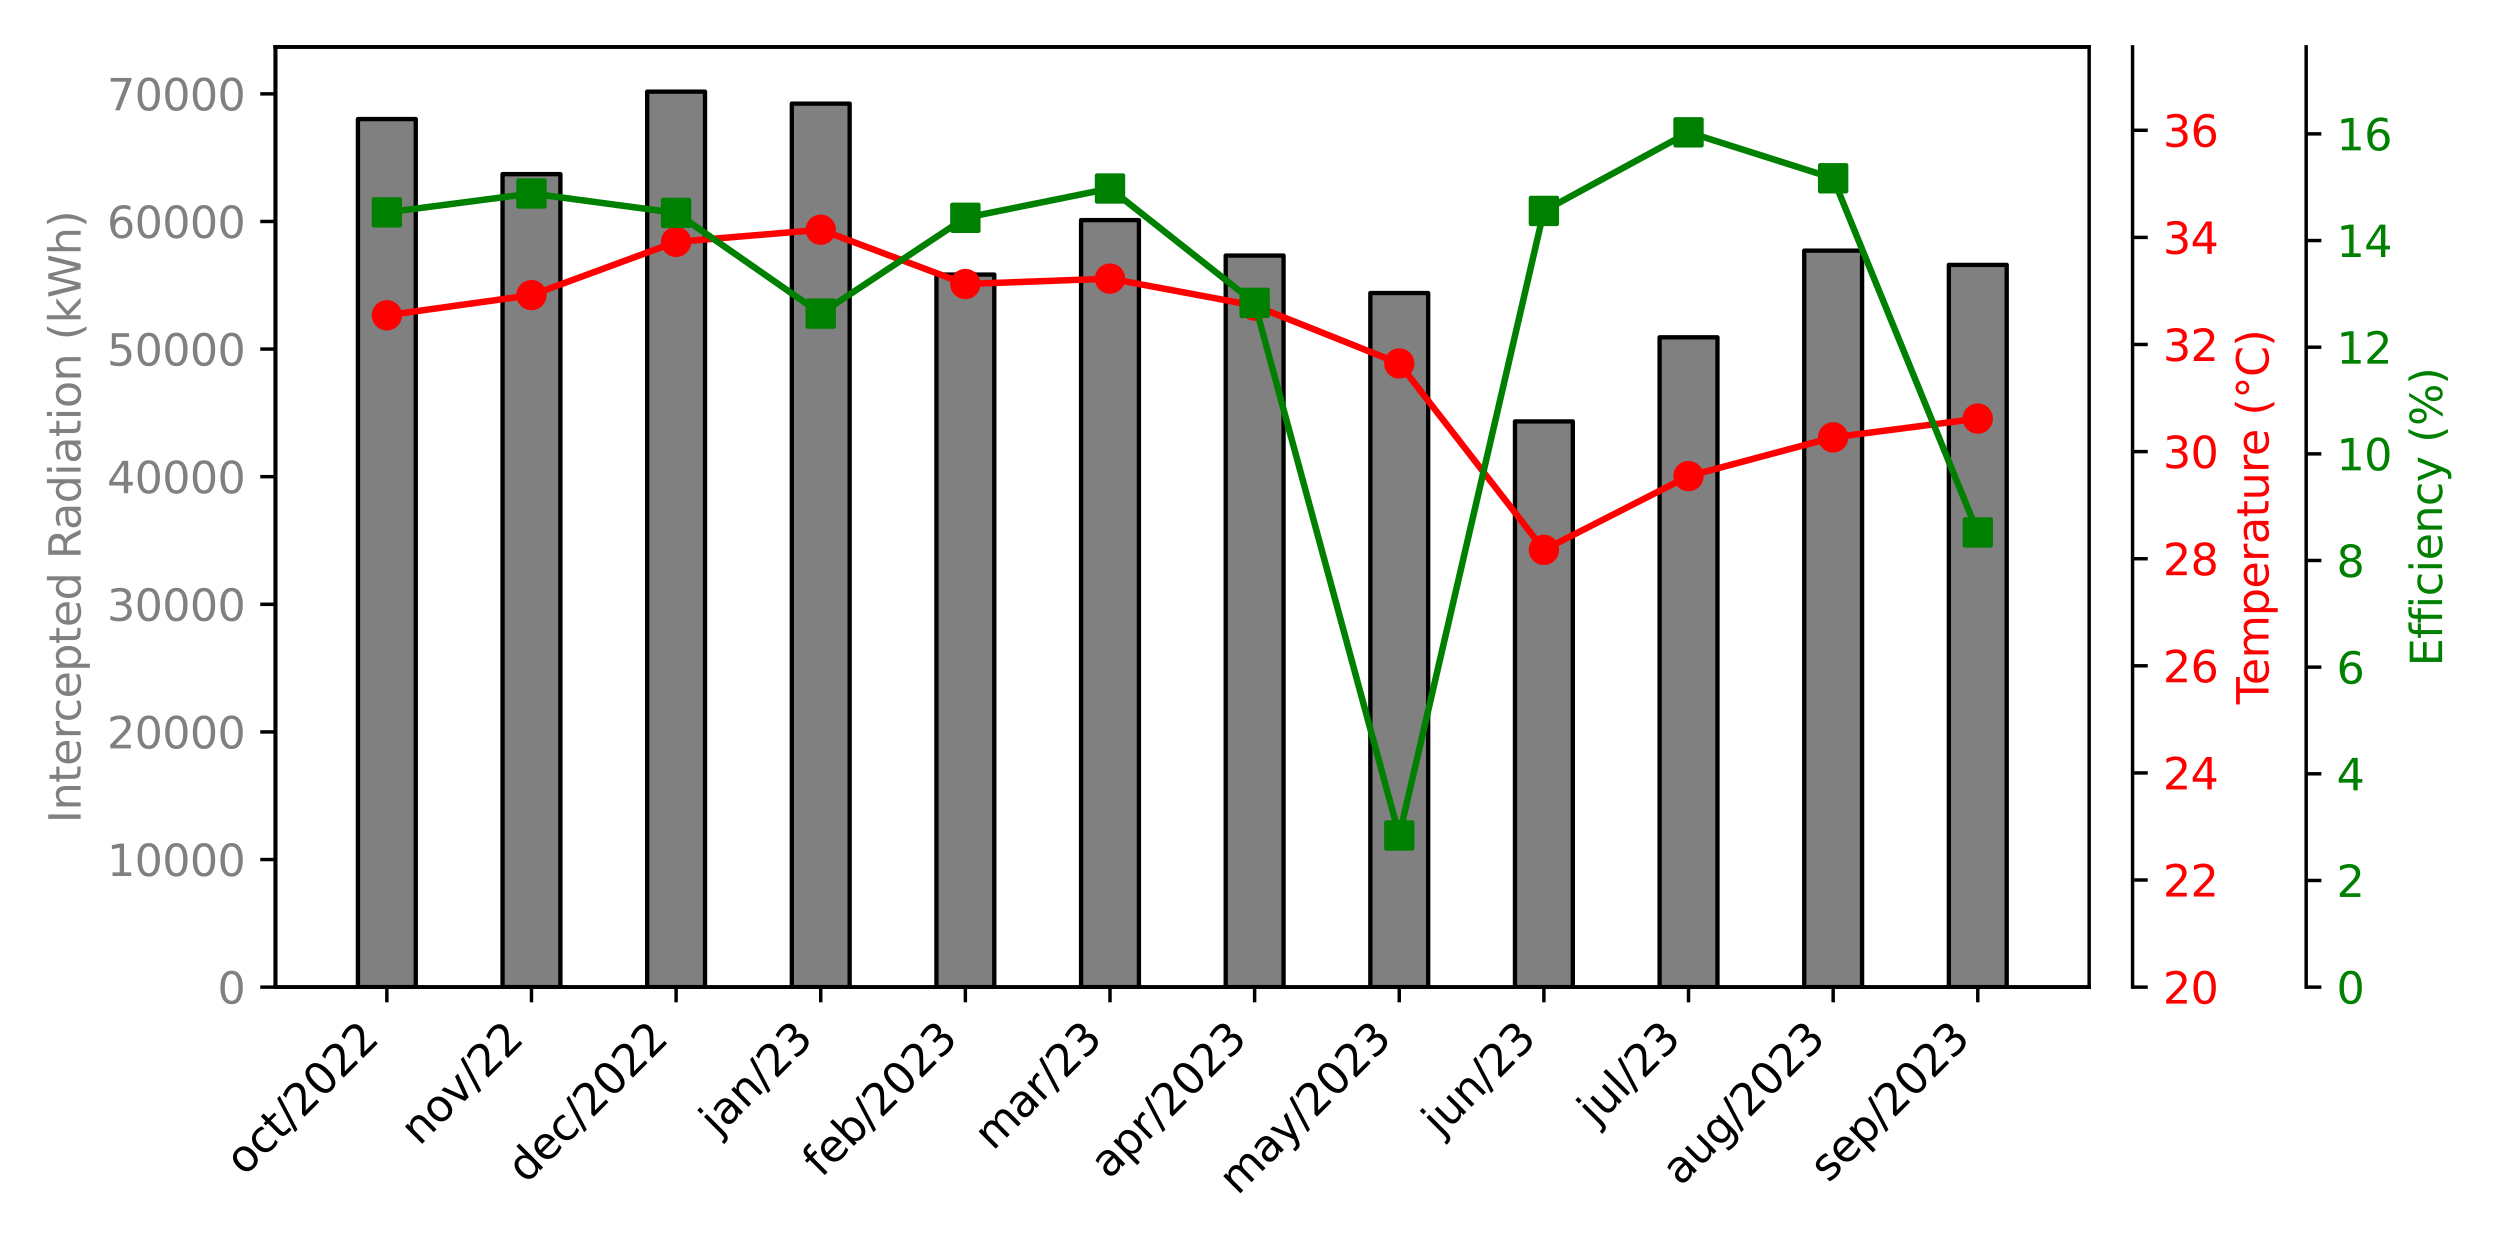 <?xml version="1.0" encoding="utf-8" standalone="no"?>
<!DOCTYPE svg PUBLIC "-//W3C//DTD SVG 1.1//EN"
  "http://www.w3.org/Graphics/SVG/1.1/DTD/svg11.dtd">
<svg xmlns:xlink="http://www.w3.org/1999/xlink" width="576pt" height="288pt" viewBox="0 0 576 288" xmlns="http://www.w3.org/2000/svg" version="1.1">
 <defs>
  <style type="text/css">*{stroke-linejoin: round; stroke-linecap: butt}</style>
 </defs>
 <g id="figure_1">
  <g id="patch_1">
   <path d="M 0 288 
L 576 288 
L 576 0 
L 0 0 
z
" style="fill: #ffffff"/>
  </g>
  <g id="axes_1">
   <g id="patch_2">
    <path d="M 63.47 227.434 
L 481.34 227.434 
L 481.34 10.8 
L 63.47 10.8 
z
" style="fill: #ffffff"/>
   </g>
   <g id="patch_3">
    <path d="M 82.464 227.434 
L 95.793 227.434 
L 95.793 27.434 
L 82.464 27.434 
z
" clip-path="url(#p4b5b86a41d)" style="fill: #808080; stroke: #000000; stroke-linejoin: miter"/>
   </g>
   <g id="patch_4">
    <path d="M 115.787 227.434 
L 129.116 227.434 
L 129.116 40.121 
L 115.787 40.121 
z
" clip-path="url(#p4b5b86a41d)" style="fill: #808080; stroke: #000000; stroke-linejoin: miter"/>
   </g>
   <g id="patch_5">
    <path d="M 149.11 227.434 
L 162.439 227.434 
L 162.439 21.116 
L 149.11 21.116 
z
" clip-path="url(#p4b5b86a41d)" style="fill: #808080; stroke: #000000; stroke-linejoin: miter"/>
   </g>
   <g id="patch_6">
    <path d="M 182.433 227.434 
L 195.762 227.434 
L 195.762 23.872 
L 182.433 23.872 
z
" clip-path="url(#p4b5b86a41d)" style="fill: #808080; stroke: #000000; stroke-linejoin: miter"/>
   </g>
   <g id="patch_7">
    <path d="M 215.756 227.434 
L 229.085 227.434 
L 229.085 63.263 
L 215.756 63.263 
z
" clip-path="url(#p4b5b86a41d)" style="fill: #808080; stroke: #000000; stroke-linejoin: miter"/>
   </g>
   <g id="patch_8">
    <path d="M 249.079 227.434 
L 262.408 227.434 
L 262.408 50.709 
L 249.079 50.709 
z
" clip-path="url(#p4b5b86a41d)" style="fill: #808080; stroke: #000000; stroke-linejoin: miter"/>
   </g>
   <g id="patch_9">
    <path d="M 282.402 227.434 
L 295.731 227.434 
L 295.731 58.883 
L 282.402 58.883 
z
" clip-path="url(#p4b5b86a41d)" style="fill: #808080; stroke: #000000; stroke-linejoin: miter"/>
   </g>
   <g id="patch_10">
    <path d="M 315.725 227.434 
L 329.054 227.434 
L 329.054 67.519 
L 315.725 67.519 
z
" clip-path="url(#p4b5b86a41d)" style="fill: #808080; stroke: #000000; stroke-linejoin: miter"/>
   </g>
   <g id="patch_11">
    <path d="M 349.048 227.434 
L 362.377 227.434 
L 362.377 97.095 
L 349.048 97.095 
z
" clip-path="url(#p4b5b86a41d)" style="fill: #808080; stroke: #000000; stroke-linejoin: miter"/>
   </g>
   <g id="patch_12">
    <path d="M 382.371 227.434 
L 395.7 227.434 
L 395.7 77.716 
L 382.371 77.716 
z
" clip-path="url(#p4b5b86a41d)" style="fill: #808080; stroke: #000000; stroke-linejoin: miter"/>
   </g>
   <g id="patch_13">
    <path d="M 415.694 227.434 
L 429.023 227.434 
L 429.023 57.742 
L 415.694 57.742 
z
" clip-path="url(#p4b5b86a41d)" style="fill: #808080; stroke: #000000; stroke-linejoin: miter"/>
   </g>
   <g id="patch_14">
    <path d="M 449.017 227.434 
L 462.346 227.434 
L 462.346 61.033 
L 449.017 61.033 
z
" clip-path="url(#p4b5b86a41d)" style="fill: #808080; stroke: #000000; stroke-linejoin: miter"/>
   </g>
   <g id="matplotlib.axis_1">
    <g id="xtick_1">
     <g id="line2d_1">
      <defs>
       <path id="m97655b1c9d" d="M 0 0 
L 0 3.5 
" style="stroke: #000000; stroke-width: 0.8"/>
      </defs>
      <g>
       <use xlink:href="#m97655b1c9d" x="89.129" y="227.434" style="stroke: #000000; stroke-width: 0.8"/>
      </g>
     </g>
     <g id="text_1">
      <!-- oct/2022 -->
      <g transform="translate(56.294 271.172) rotate(-45) scale(0.1 -0.1)">
       <defs>
        <path id="DejaVuSans-6f" d="M 1959 3097 
Q 1497 3097 1228 2736 
Q 959 2375 959 1747 
Q 959 1119 1226 758 
Q 1494 397 1959 397 
Q 2419 397 2687 759 
Q 2956 1122 2956 1747 
Q 2956 2369 2687 2733 
Q 2419 3097 1959 3097 
z
M 1959 3584 
Q 2709 3584 3137 3096 
Q 3566 2609 3566 1747 
Q 3566 888 3137 398 
Q 2709 -91 1959 -91 
Q 1206 -91 779 398 
Q 353 888 353 1747 
Q 353 2609 779 3096 
Q 1206 3584 1959 3584 
z
" transform="scale(0.016)"/>
        <path id="DejaVuSans-63" d="M 3122 3366 
L 3122 2828 
Q 2878 2963 2633 3030 
Q 2388 3097 2138 3097 
Q 1578 3097 1268 2742 
Q 959 2388 959 1747 
Q 959 1106 1268 751 
Q 1578 397 2138 397 
Q 2388 397 2633 464 
Q 2878 531 3122 666 
L 3122 134 
Q 2881 22 2623 -34 
Q 2366 -91 2075 -91 
Q 1284 -91 818 406 
Q 353 903 353 1747 
Q 353 2603 823 3093 
Q 1294 3584 2113 3584 
Q 2378 3584 2631 3529 
Q 2884 3475 3122 3366 
z
" transform="scale(0.016)"/>
        <path id="DejaVuSans-74" d="M 1172 4494 
L 1172 3500 
L 2356 3500 
L 2356 3053 
L 1172 3053 
L 1172 1153 
Q 1172 725 1289 603 
Q 1406 481 1766 481 
L 2356 481 
L 2356 0 
L 1766 0 
Q 1100 0 847 248 
Q 594 497 594 1153 
L 594 3053 
L 172 3053 
L 172 3500 
L 594 3500 
L 594 4494 
L 1172 4494 
z
" transform="scale(0.016)"/>
        <path id="DejaVuSans-2f" d="M 1625 4666 
L 2156 4666 
L 531 -594 
L 0 -594 
L 1625 4666 
z
" transform="scale(0.016)"/>
        <path id="DejaVuSans-32" d="M 1228 531 
L 3431 531 
L 3431 0 
L 469 0 
L 469 531 
Q 828 903 1448 1529 
Q 2069 2156 2228 2338 
Q 2531 2678 2651 2914 
Q 2772 3150 2772 3378 
Q 2772 3750 2511 3984 
Q 2250 4219 1831 4219 
Q 1534 4219 1204 4116 
Q 875 4013 500 3803 
L 500 4441 
Q 881 4594 1212 4672 
Q 1544 4750 1819 4750 
Q 2544 4750 2975 4387 
Q 3406 4025 3406 3419 
Q 3406 3131 3298 2873 
Q 3191 2616 2906 2266 
Q 2828 2175 2409 1742 
Q 1991 1309 1228 531 
z
" transform="scale(0.016)"/>
        <path id="DejaVuSans-30" d="M 2034 4250 
Q 1547 4250 1301 3770 
Q 1056 3291 1056 2328 
Q 1056 1369 1301 889 
Q 1547 409 2034 409 
Q 2525 409 2770 889 
Q 3016 1369 3016 2328 
Q 3016 3291 2770 3770 
Q 2525 4250 2034 4250 
z
M 2034 4750 
Q 2819 4750 3233 4129 
Q 3647 3509 3647 2328 
Q 3647 1150 3233 529 
Q 2819 -91 2034 -91 
Q 1250 -91 836 529 
Q 422 1150 422 2328 
Q 422 3509 836 4129 
Q 1250 4750 2034 4750 
z
" transform="scale(0.016)"/>
       </defs>
       <use xlink:href="#DejaVuSans-6f"/>
       <use xlink:href="#DejaVuSans-63" transform="translate(61.182 0)"/>
       <use xlink:href="#DejaVuSans-74" transform="translate(116.162 0)"/>
       <use xlink:href="#DejaVuSans-2f" transform="translate(155.371 0)"/>
       <use xlink:href="#DejaVuSans-32" transform="translate(189.062 0)"/>
       <use xlink:href="#DejaVuSans-30" transform="translate(252.686 0)"/>
       <use xlink:href="#DejaVuSans-32" transform="translate(316.309 0)"/>
       <use xlink:href="#DejaVuSans-32" transform="translate(379.932 0)"/>
      </g>
     </g>
    </g>
    <g id="xtick_2">
     <g id="line2d_2">
      <g>
       <use xlink:href="#m97655b1c9d" x="122.452" y="227.434" style="stroke: #000000; stroke-width: 0.8"/>
      </g>
     </g>
     <g id="text_2">
      <!-- nov/22 -->
      <g transform="translate(96.608 264.18) rotate(-45) scale(0.1 -0.1)">
       <defs>
        <path id="DejaVuSans-6e" d="M 3513 2113 
L 3513 0 
L 2938 0 
L 2938 2094 
Q 2938 2591 2744 2837 
Q 2550 3084 2163 3084 
Q 1697 3084 1428 2787 
Q 1159 2491 1159 1978 
L 1159 0 
L 581 0 
L 581 3500 
L 1159 3500 
L 1159 2956 
Q 1366 3272 1645 3428 
Q 1925 3584 2291 3584 
Q 2894 3584 3203 3211 
Q 3513 2838 3513 2113 
z
" transform="scale(0.016)"/>
        <path id="DejaVuSans-76" d="M 191 3500 
L 800 3500 
L 1894 563 
L 2988 3500 
L 3597 3500 
L 2284 0 
L 1503 0 
L 191 3500 
z
" transform="scale(0.016)"/>
       </defs>
       <use xlink:href="#DejaVuSans-6e"/>
       <use xlink:href="#DejaVuSans-6f" transform="translate(63.379 0)"/>
       <use xlink:href="#DejaVuSans-76" transform="translate(124.561 0)"/>
       <use xlink:href="#DejaVuSans-2f" transform="translate(183.74 0)"/>
       <use xlink:href="#DejaVuSans-32" transform="translate(217.432 0)"/>
       <use xlink:href="#DejaVuSans-32" transform="translate(281.055 0)"/>
      </g>
     </g>
    </g>
    <g id="xtick_3">
     <g id="line2d_3">
      <g>
       <use xlink:href="#m97655b1c9d" x="155.775" y="227.434" style="stroke: #000000; stroke-width: 0.8"/>
      </g>
     </g>
     <g id="text_3">
      <!-- dec/2022 -->
      <g transform="translate(121.198 272.913) rotate(-45) scale(0.1 -0.1)">
       <defs>
        <path id="DejaVuSans-64" d="M 2906 2969 
L 2906 4863 
L 3481 4863 
L 3481 0 
L 2906 0 
L 2906 525 
Q 2725 213 2448 61 
Q 2172 -91 1784 -91 
Q 1150 -91 751 415 
Q 353 922 353 1747 
Q 353 2572 751 3078 
Q 1150 3584 1784 3584 
Q 2172 3584 2448 3432 
Q 2725 3281 2906 2969 
z
M 947 1747 
Q 947 1113 1208 752 
Q 1469 391 1925 391 
Q 2381 391 2643 752 
Q 2906 1113 2906 1747 
Q 2906 2381 2643 2742 
Q 2381 3103 1925 3103 
Q 1469 3103 1208 2742 
Q 947 2381 947 1747 
z
" transform="scale(0.016)"/>
        <path id="DejaVuSans-65" d="M 3597 1894 
L 3597 1613 
L 953 1613 
Q 991 1019 1311 708 
Q 1631 397 2203 397 
Q 2534 397 2845 478 
Q 3156 559 3463 722 
L 3463 178 
Q 3153 47 2828 -22 
Q 2503 -91 2169 -91 
Q 1331 -91 842 396 
Q 353 884 353 1716 
Q 353 2575 817 3079 
Q 1281 3584 2069 3584 
Q 2775 3584 3186 3129 
Q 3597 2675 3597 1894 
z
M 3022 2063 
Q 3016 2534 2758 2815 
Q 2500 3097 2075 3097 
Q 1594 3097 1305 2825 
Q 1016 2553 972 2059 
L 3022 2063 
z
" transform="scale(0.016)"/>
       </defs>
       <use xlink:href="#DejaVuSans-64"/>
       <use xlink:href="#DejaVuSans-65" transform="translate(63.477 0)"/>
       <use xlink:href="#DejaVuSans-63" transform="translate(125 0)"/>
       <use xlink:href="#DejaVuSans-2f" transform="translate(179.98 0)"/>
       <use xlink:href="#DejaVuSans-32" transform="translate(213.672 0)"/>
       <use xlink:href="#DejaVuSans-30" transform="translate(277.295 0)"/>
       <use xlink:href="#DejaVuSans-32" transform="translate(340.918 0)"/>
       <use xlink:href="#DejaVuSans-32" transform="translate(404.541 0)"/>
      </g>
     </g>
    </g>
    <g id="xtick_4">
     <g id="line2d_4">
      <g>
       <use xlink:href="#m97655b1c9d" x="189.098" y="227.434" style="stroke: #000000; stroke-width: 0.8"/>
      </g>
     </g>
     <g id="text_4">
      <!-- jan/23 -->
      <g transform="translate(165.468 261.966) rotate(-45) scale(0.1 -0.1)">
       <defs>
        <path id="DejaVuSans-6a" d="M 603 3500 
L 1178 3500 
L 1178 -63 
Q 1178 -731 923 -1031 
Q 669 -1331 103 -1331 
L -116 -1331 
L -116 -844 
L 38 -844 
Q 366 -844 484 -692 
Q 603 -541 603 -63 
L 603 3500 
z
M 603 4863 
L 1178 4863 
L 1178 4134 
L 603 4134 
L 603 4863 
z
" transform="scale(0.016)"/>
        <path id="DejaVuSans-61" d="M 2194 1759 
Q 1497 1759 1228 1600 
Q 959 1441 959 1056 
Q 959 750 1161 570 
Q 1363 391 1709 391 
Q 2188 391 2477 730 
Q 2766 1069 2766 1631 
L 2766 1759 
L 2194 1759 
z
M 3341 1997 
L 3341 0 
L 2766 0 
L 2766 531 
Q 2569 213 2275 61 
Q 1981 -91 1556 -91 
Q 1019 -91 701 211 
Q 384 513 384 1019 
Q 384 1609 779 1909 
Q 1175 2209 1959 2209 
L 2766 2209 
L 2766 2266 
Q 2766 2663 2505 2880 
Q 2244 3097 1772 3097 
Q 1472 3097 1187 3025 
Q 903 2953 641 2809 
L 641 3341 
Q 956 3463 1253 3523 
Q 1550 3584 1831 3584 
Q 2591 3584 2966 3190 
Q 3341 2797 3341 1997 
z
" transform="scale(0.016)"/>
        <path id="DejaVuSans-33" d="M 2597 2516 
Q 3050 2419 3304 2112 
Q 3559 1806 3559 1356 
Q 3559 666 3084 287 
Q 2609 -91 1734 -91 
Q 1441 -91 1130 -33 
Q 819 25 488 141 
L 488 750 
Q 750 597 1062 519 
Q 1375 441 1716 441 
Q 2309 441 2620 675 
Q 2931 909 2931 1356 
Q 2931 1769 2642 2001 
Q 2353 2234 1838 2234 
L 1294 2234 
L 1294 2753 
L 1863 2753 
Q 2328 2753 2575 2939 
Q 2822 3125 2822 3475 
Q 2822 3834 2567 4026 
Q 2313 4219 1838 4219 
Q 1578 4219 1281 4162 
Q 984 4106 628 3988 
L 628 4550 
Q 988 4650 1302 4700 
Q 1616 4750 1894 4750 
Q 2613 4750 3031 4423 
Q 3450 4097 3450 3541 
Q 3450 3153 3228 2886 
Q 3006 2619 2597 2516 
z
" transform="scale(0.016)"/>
       </defs>
       <use xlink:href="#DejaVuSans-6a"/>
       <use xlink:href="#DejaVuSans-61" transform="translate(27.783 0)"/>
       <use xlink:href="#DejaVuSans-6e" transform="translate(89.062 0)"/>
       <use xlink:href="#DejaVuSans-2f" transform="translate(152.441 0)"/>
       <use xlink:href="#DejaVuSans-32" transform="translate(186.133 0)"/>
       <use xlink:href="#DejaVuSans-33" transform="translate(249.756 0)"/>
      </g>
     </g>
    </g>
    <g id="xtick_5">
     <g id="line2d_5">
      <g>
       <use xlink:href="#m97655b1c9d" x="222.421" y="227.434" style="stroke: #000000; stroke-width: 0.8"/>
      </g>
     </g>
     <g id="text_5">
      <!-- feb/2023 -->
      <g transform="translate(189.243 271.514) rotate(-45) scale(0.1 -0.1)">
       <defs>
        <path id="DejaVuSans-66" d="M 2375 4863 
L 2375 4384 
L 1825 4384 
Q 1516 4384 1395 4259 
Q 1275 4134 1275 3809 
L 1275 3500 
L 2222 3500 
L 2222 3053 
L 1275 3053 
L 1275 0 
L 697 0 
L 697 3053 
L 147 3053 
L 147 3500 
L 697 3500 
L 697 3744 
Q 697 4328 969 4595 
Q 1241 4863 1831 4863 
L 2375 4863 
z
" transform="scale(0.016)"/>
        <path id="DejaVuSans-62" d="M 3116 1747 
Q 3116 2381 2855 2742 
Q 2594 3103 2138 3103 
Q 1681 3103 1420 2742 
Q 1159 2381 1159 1747 
Q 1159 1113 1420 752 
Q 1681 391 2138 391 
Q 2594 391 2855 752 
Q 3116 1113 3116 1747 
z
M 1159 2969 
Q 1341 3281 1617 3432 
Q 1894 3584 2278 3584 
Q 2916 3584 3314 3078 
Q 3713 2572 3713 1747 
Q 3713 922 3314 415 
Q 2916 -91 2278 -91 
Q 1894 -91 1617 61 
Q 1341 213 1159 525 
L 1159 0 
L 581 0 
L 581 4863 
L 1159 4863 
L 1159 2969 
z
" transform="scale(0.016)"/>
       </defs>
       <use xlink:href="#DejaVuSans-66"/>
       <use xlink:href="#DejaVuSans-65" transform="translate(35.205 0)"/>
       <use xlink:href="#DejaVuSans-62" transform="translate(96.729 0)"/>
       <use xlink:href="#DejaVuSans-2f" transform="translate(160.205 0)"/>
       <use xlink:href="#DejaVuSans-32" transform="translate(193.896 0)"/>
       <use xlink:href="#DejaVuSans-30" transform="translate(257.52 0)"/>
       <use xlink:href="#DejaVuSans-32" transform="translate(321.143 0)"/>
       <use xlink:href="#DejaVuSans-33" transform="translate(384.766 0)"/>
      </g>
     </g>
    </g>
    <g id="xtick_6">
     <g id="line2d_6">
      <g>
       <use xlink:href="#m97655b1c9d" x="255.744" y="227.434" style="stroke: #000000; stroke-width: 0.8"/>
      </g>
     </g>
     <g id="text_6">
      <!-- mar/23 -->
      <g transform="translate(228.765 265.315) rotate(-45) scale(0.1 -0.1)">
       <defs>
        <path id="DejaVuSans-6d" d="M 3328 2828 
Q 3544 3216 3844 3400 
Q 4144 3584 4550 3584 
Q 5097 3584 5394 3201 
Q 5691 2819 5691 2113 
L 5691 0 
L 5113 0 
L 5113 2094 
Q 5113 2597 4934 2840 
Q 4756 3084 4391 3084 
Q 3944 3084 3684 2787 
Q 3425 2491 3425 1978 
L 3425 0 
L 2847 0 
L 2847 2094 
Q 2847 2600 2669 2842 
Q 2491 3084 2119 3084 
Q 1678 3084 1418 2786 
Q 1159 2488 1159 1978 
L 1159 0 
L 581 0 
L 581 3500 
L 1159 3500 
L 1159 2956 
Q 1356 3278 1631 3431 
Q 1906 3584 2284 3584 
Q 2666 3584 2933 3390 
Q 3200 3197 3328 2828 
z
" transform="scale(0.016)"/>
        <path id="DejaVuSans-72" d="M 2631 2963 
Q 2534 3019 2420 3045 
Q 2306 3072 2169 3072 
Q 1681 3072 1420 2755 
Q 1159 2438 1159 1844 
L 1159 0 
L 581 0 
L 581 3500 
L 1159 3500 
L 1159 2956 
Q 1341 3275 1631 3429 
Q 1922 3584 2338 3584 
Q 2397 3584 2469 3576 
Q 2541 3569 2628 3553 
L 2631 2963 
z
" transform="scale(0.016)"/>
       </defs>
       <use xlink:href="#DejaVuSans-6d"/>
       <use xlink:href="#DejaVuSans-61" transform="translate(97.412 0)"/>
       <use xlink:href="#DejaVuSans-72" transform="translate(158.691 0)"/>
       <use xlink:href="#DejaVuSans-2f" transform="translate(199.805 0)"/>
       <use xlink:href="#DejaVuSans-32" transform="translate(233.496 0)"/>
       <use xlink:href="#DejaVuSans-33" transform="translate(297.119 0)"/>
      </g>
     </g>
    </g>
    <g id="xtick_7">
     <g id="line2d_7">
      <g>
       <use xlink:href="#m97655b1c9d" x="289.066" y="227.434" style="stroke: #000000; stroke-width: 0.8"/>
      </g>
     </g>
     <g id="text_7">
      <!-- apr/2023 -->
      <g transform="translate(255.489 271.914) rotate(-45) scale(0.1 -0.1)">
       <defs>
        <path id="DejaVuSans-70" d="M 1159 525 
L 1159 -1331 
L 581 -1331 
L 581 3500 
L 1159 3500 
L 1159 2969 
Q 1341 3281 1617 3432 
Q 1894 3584 2278 3584 
Q 2916 3584 3314 3078 
Q 3713 2572 3713 1747 
Q 3713 922 3314 415 
Q 2916 -91 2278 -91 
Q 1894 -91 1617 61 
Q 1341 213 1159 525 
z
M 3116 1747 
Q 3116 2381 2855 2742 
Q 2594 3103 2138 3103 
Q 1681 3103 1420 2742 
Q 1159 2381 1159 1747 
Q 1159 1113 1420 752 
Q 1681 391 2138 391 
Q 2594 391 2855 752 
Q 3116 1113 3116 1747 
z
" transform="scale(0.016)"/>
       </defs>
       <use xlink:href="#DejaVuSans-61"/>
       <use xlink:href="#DejaVuSans-70" transform="translate(61.279 0)"/>
       <use xlink:href="#DejaVuSans-72" transform="translate(124.756 0)"/>
       <use xlink:href="#DejaVuSans-2f" transform="translate(165.869 0)"/>
       <use xlink:href="#DejaVuSans-32" transform="translate(199.561 0)"/>
       <use xlink:href="#DejaVuSans-30" transform="translate(263.184 0)"/>
       <use xlink:href="#DejaVuSans-32" transform="translate(326.807 0)"/>
       <use xlink:href="#DejaVuSans-33" transform="translate(390.43 0)"/>
      </g>
     </g>
    </g>
    <g id="xtick_8">
     <g id="line2d_8">
      <g>
       <use xlink:href="#m97655b1c9d" x="322.389" y="227.434" style="stroke: #000000; stroke-width: 0.8"/>
      </g>
     </g>
     <g id="text_8">
      <!-- may/2023 -->
      <g transform="translate(285.135 275.591) rotate(-45) scale(0.1 -0.1)">
       <defs>
        <path id="DejaVuSans-79" d="M 2059 -325 
Q 1816 -950 1584 -1140 
Q 1353 -1331 966 -1331 
L 506 -1331 
L 506 -850 
L 844 -850 
Q 1081 -850 1212 -737 
Q 1344 -625 1503 -206 
L 1606 56 
L 191 3500 
L 800 3500 
L 1894 763 
L 2988 3500 
L 3597 3500 
L 2059 -325 
z
" transform="scale(0.016)"/>
       </defs>
       <use xlink:href="#DejaVuSans-6d"/>
       <use xlink:href="#DejaVuSans-61" transform="translate(97.412 0)"/>
       <use xlink:href="#DejaVuSans-79" transform="translate(158.691 0)"/>
       <use xlink:href="#DejaVuSans-2f" transform="translate(217.871 0)"/>
       <use xlink:href="#DejaVuSans-32" transform="translate(251.562 0)"/>
       <use xlink:href="#DejaVuSans-30" transform="translate(315.186 0)"/>
       <use xlink:href="#DejaVuSans-32" transform="translate(378.809 0)"/>
       <use xlink:href="#DejaVuSans-33" transform="translate(442.432 0)"/>
      </g>
     </g>
    </g>
    <g id="xtick_9">
     <g id="line2d_9">
      <g>
       <use xlink:href="#m97655b1c9d" x="355.712" y="227.434" style="stroke: #000000; stroke-width: 0.8"/>
      </g>
     </g>
     <g id="text_9">
      <!-- jun/23 -->
      <g transform="translate(331.935 262.114) rotate(-45) scale(0.1 -0.1)">
       <defs>
        <path id="DejaVuSans-75" d="M 544 1381 
L 544 3500 
L 1119 3500 
L 1119 1403 
Q 1119 906 1312 657 
Q 1506 409 1894 409 
Q 2359 409 2629 706 
Q 2900 1003 2900 1516 
L 2900 3500 
L 3475 3500 
L 3475 0 
L 2900 0 
L 2900 538 
Q 2691 219 2414 64 
Q 2138 -91 1772 -91 
Q 1169 -91 856 284 
Q 544 659 544 1381 
z
M 1991 3584 
L 1991 3584 
z
" transform="scale(0.016)"/>
       </defs>
       <use xlink:href="#DejaVuSans-6a"/>
       <use xlink:href="#DejaVuSans-75" transform="translate(27.783 0)"/>
       <use xlink:href="#DejaVuSans-6e" transform="translate(91.162 0)"/>
       <use xlink:href="#DejaVuSans-2f" transform="translate(154.541 0)"/>
       <use xlink:href="#DejaVuSans-32" transform="translate(188.232 0)"/>
       <use xlink:href="#DejaVuSans-33" transform="translate(251.855 0)"/>
      </g>
     </g>
    </g>
    <g id="xtick_10">
     <g id="line2d_10">
      <g>
       <use xlink:href="#m97655b1c9d" x="389.035" y="227.434" style="stroke: #000000; stroke-width: 0.8"/>
      </g>
     </g>
     <g id="text_10">
      <!-- jul/23 -->
      <g transform="translate(367.775 259.597) rotate(-45) scale(0.1 -0.1)">
       <defs>
        <path id="DejaVuSans-6c" d="M 603 4863 
L 1178 4863 
L 1178 0 
L 603 0 
L 603 4863 
z
" transform="scale(0.016)"/>
       </defs>
       <use xlink:href="#DejaVuSans-6a"/>
       <use xlink:href="#DejaVuSans-75" transform="translate(27.783 0)"/>
       <use xlink:href="#DejaVuSans-6c" transform="translate(91.162 0)"/>
       <use xlink:href="#DejaVuSans-2f" transform="translate(118.945 0)"/>
       <use xlink:href="#DejaVuSans-32" transform="translate(152.637 0)"/>
       <use xlink:href="#DejaVuSans-33" transform="translate(216.26 0)"/>
      </g>
     </g>
    </g>
    <g id="xtick_11">
     <g id="line2d_11">
      <g>
       <use xlink:href="#m97655b1c9d" x="422.358" y="227.434" style="stroke: #000000; stroke-width: 0.8"/>
      </g>
     </g>
     <g id="text_11">
      <!-- aug/2023 -->
      <g transform="translate(387.206 273.489) rotate(-45) scale(0.1 -0.1)">
       <defs>
        <path id="DejaVuSans-67" d="M 2906 1791 
Q 2906 2416 2648 2759 
Q 2391 3103 1925 3103 
Q 1463 3103 1205 2759 
Q 947 2416 947 1791 
Q 947 1169 1205 825 
Q 1463 481 1925 481 
Q 2391 481 2648 825 
Q 2906 1169 2906 1791 
z
M 3481 434 
Q 3481 -459 3084 -895 
Q 2688 -1331 1869 -1331 
Q 1566 -1331 1297 -1286 
Q 1028 -1241 775 -1147 
L 775 -588 
Q 1028 -725 1275 -790 
Q 1522 -856 1778 -856 
Q 2344 -856 2625 -561 
Q 2906 -266 2906 331 
L 2906 616 
Q 2728 306 2450 153 
Q 2172 0 1784 0 
Q 1141 0 747 490 
Q 353 981 353 1791 
Q 353 2603 747 3093 
Q 1141 3584 1784 3584 
Q 2172 3584 2450 3431 
Q 2728 3278 2906 2969 
L 2906 3500 
L 3481 3500 
L 3481 434 
z
" transform="scale(0.016)"/>
       </defs>
       <use xlink:href="#DejaVuSans-61"/>
       <use xlink:href="#DejaVuSans-75" transform="translate(61.279 0)"/>
       <use xlink:href="#DejaVuSans-67" transform="translate(124.658 0)"/>
       <use xlink:href="#DejaVuSans-2f" transform="translate(188.135 0)"/>
       <use xlink:href="#DejaVuSans-32" transform="translate(221.826 0)"/>
       <use xlink:href="#DejaVuSans-30" transform="translate(285.449 0)"/>
       <use xlink:href="#DejaVuSans-32" transform="translate(349.072 0)"/>
       <use xlink:href="#DejaVuSans-33" transform="translate(412.695 0)"/>
      </g>
     </g>
    </g>
    <g id="xtick_12">
     <g id="line2d_12">
      <g>
       <use xlink:href="#m97655b1c9d" x="455.681" y="227.434" style="stroke: #000000; stroke-width: 0.8"/>
      </g>
     </g>
     <g id="text_12">
      <!-- sep/2023 -->
      <g transform="translate(421.309 272.709) rotate(-45) scale(0.1 -0.1)">
       <defs>
        <path id="DejaVuSans-73" d="M 2834 3397 
L 2834 2853 
Q 2591 2978 2328 3040 
Q 2066 3103 1784 3103 
Q 1356 3103 1142 2972 
Q 928 2841 928 2578 
Q 928 2378 1081 2264 
Q 1234 2150 1697 2047 
L 1894 2003 
Q 2506 1872 2764 1633 
Q 3022 1394 3022 966 
Q 3022 478 2636 193 
Q 2250 -91 1575 -91 
Q 1294 -91 989 -36 
Q 684 19 347 128 
L 347 722 
Q 666 556 975 473 
Q 1284 391 1588 391 
Q 1994 391 2212 530 
Q 2431 669 2431 922 
Q 2431 1156 2273 1281 
Q 2116 1406 1581 1522 
L 1381 1569 
Q 847 1681 609 1914 
Q 372 2147 372 2553 
Q 372 3047 722 3315 
Q 1072 3584 1716 3584 
Q 2034 3584 2315 3537 
Q 2597 3491 2834 3397 
z
" transform="scale(0.016)"/>
       </defs>
       <use xlink:href="#DejaVuSans-73"/>
       <use xlink:href="#DejaVuSans-65" transform="translate(52.1 0)"/>
       <use xlink:href="#DejaVuSans-70" transform="translate(113.623 0)"/>
       <use xlink:href="#DejaVuSans-2f" transform="translate(177.1 0)"/>
       <use xlink:href="#DejaVuSans-32" transform="translate(210.791 0)"/>
       <use xlink:href="#DejaVuSans-30" transform="translate(274.414 0)"/>
       <use xlink:href="#DejaVuSans-32" transform="translate(338.037 0)"/>
       <use xlink:href="#DejaVuSans-33" transform="translate(401.66 0)"/>
      </g>
     </g>
    </g>
   </g>
   <g id="matplotlib.axis_2">
    <g id="ytick_1">
     <g id="line2d_13">
      <defs>
       <path id="m55221b28e9" d="M 0 0 
L -3.5 0 
" style="stroke: #000000; stroke-width: 0.8"/>
      </defs>
      <g>
       <use xlink:href="#m55221b28e9" x="63.47" y="227.434" style="stroke: #000000; stroke-width: 0.8"/>
      </g>
     </g>
     <g id="text_13">
      <!-- 0 -->
      <g style="fill: #808080" transform="translate(50.108 231.233) scale(0.1 -0.1)">
       <use xlink:href="#DejaVuSans-30"/>
      </g>
     </g>
    </g>
    <g id="ytick_2">
     <g id="line2d_14">
      <g>
       <use xlink:href="#m55221b28e9" x="63.47" y="198.033" style="stroke: #000000; stroke-width: 0.8"/>
      </g>
     </g>
     <g id="text_14">
      <!-- 10000 -->
      <g style="fill: #808080" transform="translate(24.657 201.832) scale(0.1 -0.1)">
       <defs>
        <path id="DejaVuSans-31" d="M 794 531 
L 1825 531 
L 1825 4091 
L 703 3866 
L 703 4441 
L 1819 4666 
L 2450 4666 
L 2450 531 
L 3481 531 
L 3481 0 
L 794 0 
L 794 531 
z
" transform="scale(0.016)"/>
       </defs>
       <use xlink:href="#DejaVuSans-31"/>
       <use xlink:href="#DejaVuSans-30" transform="translate(63.623 0)"/>
       <use xlink:href="#DejaVuSans-30" transform="translate(127.246 0)"/>
       <use xlink:href="#DejaVuSans-30" transform="translate(190.869 0)"/>
       <use xlink:href="#DejaVuSans-30" transform="translate(254.492 0)"/>
      </g>
     </g>
    </g>
    <g id="ytick_3">
     <g id="line2d_15">
      <g>
       <use xlink:href="#m55221b28e9" x="63.47" y="168.632" style="stroke: #000000; stroke-width: 0.8"/>
      </g>
     </g>
     <g id="text_15">
      <!-- 20000 -->
      <g style="fill: #808080" transform="translate(24.657 172.431) scale(0.1 -0.1)">
       <use xlink:href="#DejaVuSans-32"/>
       <use xlink:href="#DejaVuSans-30" transform="translate(63.623 0)"/>
       <use xlink:href="#DejaVuSans-30" transform="translate(127.246 0)"/>
       <use xlink:href="#DejaVuSans-30" transform="translate(190.869 0)"/>
       <use xlink:href="#DejaVuSans-30" transform="translate(254.492 0)"/>
      </g>
     </g>
    </g>
    <g id="ytick_4">
     <g id="line2d_16">
      <g>
       <use xlink:href="#m55221b28e9" x="63.47" y="139.231" style="stroke: #000000; stroke-width: 0.8"/>
      </g>
     </g>
     <g id="text_16">
      <!-- 30000 -->
      <g style="fill: #808080" transform="translate(24.657 143.03) scale(0.1 -0.1)">
       <use xlink:href="#DejaVuSans-33"/>
       <use xlink:href="#DejaVuSans-30" transform="translate(63.623 0)"/>
       <use xlink:href="#DejaVuSans-30" transform="translate(127.246 0)"/>
       <use xlink:href="#DejaVuSans-30" transform="translate(190.869 0)"/>
       <use xlink:href="#DejaVuSans-30" transform="translate(254.492 0)"/>
      </g>
     </g>
    </g>
    <g id="ytick_5">
     <g id="line2d_17">
      <g>
       <use xlink:href="#m55221b28e9" x="63.47" y="109.83" style="stroke: #000000; stroke-width: 0.8"/>
      </g>
     </g>
     <g id="text_17">
      <!-- 40000 -->
      <g style="fill: #808080" transform="translate(24.657 113.629) scale(0.1 -0.1)">
       <defs>
        <path id="DejaVuSans-34" d="M 2419 4116 
L 825 1625 
L 2419 1625 
L 2419 4116 
z
M 2253 4666 
L 3047 4666 
L 3047 1625 
L 3713 1625 
L 3713 1100 
L 3047 1100 
L 3047 0 
L 2419 0 
L 2419 1100 
L 313 1100 
L 313 1709 
L 2253 4666 
z
" transform="scale(0.016)"/>
       </defs>
       <use xlink:href="#DejaVuSans-34"/>
       <use xlink:href="#DejaVuSans-30" transform="translate(63.623 0)"/>
       <use xlink:href="#DejaVuSans-30" transform="translate(127.246 0)"/>
       <use xlink:href="#DejaVuSans-30" transform="translate(190.869 0)"/>
       <use xlink:href="#DejaVuSans-30" transform="translate(254.492 0)"/>
      </g>
     </g>
    </g>
    <g id="ytick_6">
     <g id="line2d_18">
      <g>
       <use xlink:href="#m55221b28e9" x="63.47" y="80.429" style="stroke: #000000; stroke-width: 0.8"/>
      </g>
     </g>
     <g id="text_18">
      <!-- 50000 -->
      <g style="fill: #808080" transform="translate(24.657 84.229) scale(0.1 -0.1)">
       <defs>
        <path id="DejaVuSans-35" d="M 691 4666 
L 3169 4666 
L 3169 4134 
L 1269 4134 
L 1269 2991 
Q 1406 3038 1543 3061 
Q 1681 3084 1819 3084 
Q 2600 3084 3056 2656 
Q 3513 2228 3513 1497 
Q 3513 744 3044 326 
Q 2575 -91 1722 -91 
Q 1428 -91 1123 -41 
Q 819 9 494 109 
L 494 744 
Q 775 591 1075 516 
Q 1375 441 1709 441 
Q 2250 441 2565 725 
Q 2881 1009 2881 1497 
Q 2881 1984 2565 2268 
Q 2250 2553 1709 2553 
Q 1456 2553 1204 2497 
Q 953 2441 691 2322 
L 691 4666 
z
" transform="scale(0.016)"/>
       </defs>
       <use xlink:href="#DejaVuSans-35"/>
       <use xlink:href="#DejaVuSans-30" transform="translate(63.623 0)"/>
       <use xlink:href="#DejaVuSans-30" transform="translate(127.246 0)"/>
       <use xlink:href="#DejaVuSans-30" transform="translate(190.869 0)"/>
       <use xlink:href="#DejaVuSans-30" transform="translate(254.492 0)"/>
      </g>
     </g>
    </g>
    <g id="ytick_7">
     <g id="line2d_19">
      <g>
       <use xlink:href="#m55221b28e9" x="63.47" y="51.028" style="stroke: #000000; stroke-width: 0.8"/>
      </g>
     </g>
     <g id="text_19">
      <!-- 60000 -->
      <g style="fill: #808080" transform="translate(24.657 54.828) scale(0.1 -0.1)">
       <defs>
        <path id="DejaVuSans-36" d="M 2113 2584 
Q 1688 2584 1439 2293 
Q 1191 2003 1191 1497 
Q 1191 994 1439 701 
Q 1688 409 2113 409 
Q 2538 409 2786 701 
Q 3034 994 3034 1497 
Q 3034 2003 2786 2293 
Q 2538 2584 2113 2584 
z
M 3366 4563 
L 3366 3988 
Q 3128 4100 2886 4159 
Q 2644 4219 2406 4219 
Q 1781 4219 1451 3797 
Q 1122 3375 1075 2522 
Q 1259 2794 1537 2939 
Q 1816 3084 2150 3084 
Q 2853 3084 3261 2657 
Q 3669 2231 3669 1497 
Q 3669 778 3244 343 
Q 2819 -91 2113 -91 
Q 1303 -91 875 529 
Q 447 1150 447 2328 
Q 447 3434 972 4092 
Q 1497 4750 2381 4750 
Q 2619 4750 2861 4703 
Q 3103 4656 3366 4563 
z
" transform="scale(0.016)"/>
       </defs>
       <use xlink:href="#DejaVuSans-36"/>
       <use xlink:href="#DejaVuSans-30" transform="translate(63.623 0)"/>
       <use xlink:href="#DejaVuSans-30" transform="translate(127.246 0)"/>
       <use xlink:href="#DejaVuSans-30" transform="translate(190.869 0)"/>
       <use xlink:href="#DejaVuSans-30" transform="translate(254.492 0)"/>
      </g>
     </g>
    </g>
    <g id="ytick_8">
     <g id="line2d_20">
      <g>
       <use xlink:href="#m55221b28e9" x="63.47" y="21.627" style="stroke: #000000; stroke-width: 0.8"/>
      </g>
     </g>
     <g id="text_20">
      <!-- 70000 -->
      <g style="fill: #808080" transform="translate(24.657 25.427) scale(0.1 -0.1)">
       <defs>
        <path id="DejaVuSans-37" d="M 525 4666 
L 3525 4666 
L 3525 4397 
L 1831 0 
L 1172 0 
L 2766 4134 
L 525 4134 
L 525 4666 
z
" transform="scale(0.016)"/>
       </defs>
       <use xlink:href="#DejaVuSans-37"/>
       <use xlink:href="#DejaVuSans-30" transform="translate(63.623 0)"/>
       <use xlink:href="#DejaVuSans-30" transform="translate(127.246 0)"/>
       <use xlink:href="#DejaVuSans-30" transform="translate(190.869 0)"/>
       <use xlink:href="#DejaVuSans-30" transform="translate(254.492 0)"/>
      </g>
     </g>
    </g>
    <g id="text_21">
     <!-- Intercepted Radiation (kWh) -->
     <g style="fill: #808080" transform="translate(18.578 189.669) rotate(-90) scale(0.1 -0.1)">
      <defs>
       <path id="DejaVuSans-49" d="M 628 4666 
L 1259 4666 
L 1259 0 
L 628 0 
L 628 4666 
z
" transform="scale(0.016)"/>
       <path id="DejaVuSans-20" transform="scale(0.016)"/>
       <path id="DejaVuSans-52" d="M 2841 2188 
Q 3044 2119 3236 1894 
Q 3428 1669 3622 1275 
L 4263 0 
L 3584 0 
L 2988 1197 
Q 2756 1666 2539 1819 
Q 2322 1972 1947 1972 
L 1259 1972 
L 1259 0 
L 628 0 
L 628 4666 
L 2053 4666 
Q 2853 4666 3247 4331 
Q 3641 3997 3641 3322 
Q 3641 2881 3436 2590 
Q 3231 2300 2841 2188 
z
M 1259 4147 
L 1259 2491 
L 2053 2491 
Q 2509 2491 2742 2702 
Q 2975 2913 2975 3322 
Q 2975 3731 2742 3939 
Q 2509 4147 2053 4147 
L 1259 4147 
z
" transform="scale(0.016)"/>
       <path id="DejaVuSans-69" d="M 603 3500 
L 1178 3500 
L 1178 0 
L 603 0 
L 603 3500 
z
M 603 4863 
L 1178 4863 
L 1178 4134 
L 603 4134 
L 603 4863 
z
" transform="scale(0.016)"/>
       <path id="DejaVuSans-28" d="M 1984 4856 
Q 1566 4138 1362 3434 
Q 1159 2731 1159 2009 
Q 1159 1288 1364 580 
Q 1569 -128 1984 -844 
L 1484 -844 
Q 1016 -109 783 600 
Q 550 1309 550 2009 
Q 550 2706 781 3412 
Q 1013 4119 1484 4856 
L 1984 4856 
z
" transform="scale(0.016)"/>
       <path id="DejaVuSans-6b" d="M 581 4863 
L 1159 4863 
L 1159 1991 
L 2875 3500 
L 3609 3500 
L 1753 1863 
L 3688 0 
L 2938 0 
L 1159 1709 
L 1159 0 
L 581 0 
L 581 4863 
z
" transform="scale(0.016)"/>
       <path id="DejaVuSans-57" d="M 213 4666 
L 850 4666 
L 1831 722 
L 2809 4666 
L 3519 4666 
L 4500 722 
L 5478 4666 
L 6119 4666 
L 4947 0 
L 4153 0 
L 3169 4050 
L 2175 0 
L 1381 0 
L 213 4666 
z
" transform="scale(0.016)"/>
       <path id="DejaVuSans-68" d="M 3513 2113 
L 3513 0 
L 2938 0 
L 2938 2094 
Q 2938 2591 2744 2837 
Q 2550 3084 2163 3084 
Q 1697 3084 1428 2787 
Q 1159 2491 1159 1978 
L 1159 0 
L 581 0 
L 581 4863 
L 1159 4863 
L 1159 2956 
Q 1366 3272 1645 3428 
Q 1925 3584 2291 3584 
Q 2894 3584 3203 3211 
Q 3513 2838 3513 2113 
z
" transform="scale(0.016)"/>
       <path id="DejaVuSans-29" d="M 513 4856 
L 1013 4856 
Q 1481 4119 1714 3412 
Q 1947 2706 1947 2009 
Q 1947 1309 1714 600 
Q 1481 -109 1013 -844 
L 513 -844 
Q 928 -128 1133 580 
Q 1338 1288 1338 2009 
Q 1338 2731 1133 3434 
Q 928 4138 513 4856 
z
" transform="scale(0.016)"/>
      </defs>
      <use xlink:href="#DejaVuSans-49"/>
      <use xlink:href="#DejaVuSans-6e" transform="translate(29.492 0)"/>
      <use xlink:href="#DejaVuSans-74" transform="translate(92.871 0)"/>
      <use xlink:href="#DejaVuSans-65" transform="translate(132.08 0)"/>
      <use xlink:href="#DejaVuSans-72" transform="translate(193.604 0)"/>
      <use xlink:href="#DejaVuSans-63" transform="translate(232.467 0)"/>
      <use xlink:href="#DejaVuSans-65" transform="translate(287.447 0)"/>
      <use xlink:href="#DejaVuSans-70" transform="translate(348.971 0)"/>
      <use xlink:href="#DejaVuSans-74" transform="translate(412.447 0)"/>
      <use xlink:href="#DejaVuSans-65" transform="translate(451.656 0)"/>
      <use xlink:href="#DejaVuSans-64" transform="translate(513.18 0)"/>
      <use xlink:href="#DejaVuSans-20" transform="translate(576.656 0)"/>
      <use xlink:href="#DejaVuSans-52" transform="translate(608.443 0)"/>
      <use xlink:href="#DejaVuSans-61" transform="translate(675.676 0)"/>
      <use xlink:href="#DejaVuSans-64" transform="translate(736.955 0)"/>
      <use xlink:href="#DejaVuSans-69" transform="translate(800.432 0)"/>
      <use xlink:href="#DejaVuSans-61" transform="translate(828.215 0)"/>
      <use xlink:href="#DejaVuSans-74" transform="translate(889.494 0)"/>
      <use xlink:href="#DejaVuSans-69" transform="translate(928.703 0)"/>
      <use xlink:href="#DejaVuSans-6f" transform="translate(956.486 0)"/>
      <use xlink:href="#DejaVuSans-6e" transform="translate(1017.668 0)"/>
      <use xlink:href="#DejaVuSans-20" transform="translate(1081.047 0)"/>
      <use xlink:href="#DejaVuSans-28" transform="translate(1112.834 0)"/>
      <use xlink:href="#DejaVuSans-6b" transform="translate(1151.848 0)"/>
      <use xlink:href="#DejaVuSans-57" transform="translate(1209.758 0)"/>
      <use xlink:href="#DejaVuSans-68" transform="translate(1308.635 0)"/>
      <use xlink:href="#DejaVuSans-29" transform="translate(1372.014 0)"/>
     </g>
    </g>
   </g>
   <g id="patch_15">
    <path d="M 63.47 227.434 
L 63.47 10.8 
" style="fill: none; stroke: #000000; stroke-width: 0.8; stroke-linejoin: miter; stroke-linecap: square"/>
   </g>
   <g id="patch_16">
    <path d="M 481.34 227.434 
L 481.34 10.8 
" style="fill: none; stroke: #000000; stroke-width: 0.8; stroke-linejoin: miter; stroke-linecap: square"/>
   </g>
   <g id="patch_17">
    <path d="M 63.47 227.434 
L 481.34 227.434 
" style="fill: none; stroke: #000000; stroke-width: 0.8; stroke-linejoin: miter; stroke-linecap: square"/>
   </g>
   <g id="patch_18">
    <path d="M 63.47 10.8 
L 481.34 10.8 
" style="fill: none; stroke: #000000; stroke-width: 0.8; stroke-linejoin: miter; stroke-linecap: square"/>
   </g>
  </g>
  <g id="axes_2">
   <g id="matplotlib.axis_3">
    <g id="ytick_9">
     <g id="line2d_21">
      <defs>
       <path id="md09272bf14" d="M 0 0 
L 3.5 0 
" style="stroke: #000000; stroke-width: 0.8"/>
      </defs>
      <g>
       <use xlink:href="#md09272bf14" x="491.34" y="227.434" style="stroke: #000000; stroke-width: 0.8"/>
      </g>
     </g>
     <g id="text_22">
      <!-- 20 -->
      <g style="fill: #ff0000" transform="translate(498.34 231.233) scale(0.1 -0.1)">
       <use xlink:href="#DejaVuSans-32"/>
       <use xlink:href="#DejaVuSans-30" transform="translate(63.623 0)"/>
      </g>
     </g>
    </g>
    <g id="ytick_10">
     <g id="line2d_22">
      <g>
       <use xlink:href="#md09272bf14" x="491.34" y="202.757" style="stroke: #000000; stroke-width: 0.8"/>
      </g>
     </g>
     <g id="text_23">
      <!-- 22 -->
      <g style="fill: #ff0000" transform="translate(498.34 206.556) scale(0.1 -0.1)">
       <use xlink:href="#DejaVuSans-32"/>
       <use xlink:href="#DejaVuSans-32" transform="translate(63.623 0)"/>
      </g>
     </g>
    </g>
    <g id="ytick_11">
     <g id="line2d_23">
      <g>
       <use xlink:href="#md09272bf14" x="491.34" y="178.079" style="stroke: #000000; stroke-width: 0.8"/>
      </g>
     </g>
     <g id="text_24">
      <!-- 24 -->
      <g style="fill: #ff0000" transform="translate(498.34 181.879) scale(0.1 -0.1)">
       <use xlink:href="#DejaVuSans-32"/>
       <use xlink:href="#DejaVuSans-34" transform="translate(63.623 0)"/>
      </g>
     </g>
    </g>
    <g id="ytick_12">
     <g id="line2d_24">
      <g>
       <use xlink:href="#md09272bf14" x="491.34" y="153.402" style="stroke: #000000; stroke-width: 0.8"/>
      </g>
     </g>
     <g id="text_25">
      <!-- 26 -->
      <g style="fill: #ff0000" transform="translate(498.34 157.201) scale(0.1 -0.1)">
       <use xlink:href="#DejaVuSans-32"/>
       <use xlink:href="#DejaVuSans-36" transform="translate(63.623 0)"/>
      </g>
     </g>
    </g>
    <g id="ytick_13">
     <g id="line2d_25">
      <g>
       <use xlink:href="#md09272bf14" x="491.34" y="128.725" style="stroke: #000000; stroke-width: 0.8"/>
      </g>
     </g>
     <g id="text_26">
      <!-- 28 -->
      <g style="fill: #ff0000" transform="translate(498.34 132.524) scale(0.1 -0.1)">
       <defs>
        <path id="DejaVuSans-38" d="M 2034 2216 
Q 1584 2216 1326 1975 
Q 1069 1734 1069 1313 
Q 1069 891 1326 650 
Q 1584 409 2034 409 
Q 2484 409 2743 651 
Q 3003 894 3003 1313 
Q 3003 1734 2745 1975 
Q 2488 2216 2034 2216 
z
M 1403 2484 
Q 997 2584 770 2862 
Q 544 3141 544 3541 
Q 544 4100 942 4425 
Q 1341 4750 2034 4750 
Q 2731 4750 3128 4425 
Q 3525 4100 3525 3541 
Q 3525 3141 3298 2862 
Q 3072 2584 2669 2484 
Q 3125 2378 3379 2068 
Q 3634 1759 3634 1313 
Q 3634 634 3220 271 
Q 2806 -91 2034 -91 
Q 1263 -91 848 271 
Q 434 634 434 1313 
Q 434 1759 690 2068 
Q 947 2378 1403 2484 
z
M 1172 3481 
Q 1172 3119 1398 2916 
Q 1625 2713 2034 2713 
Q 2441 2713 2670 2916 
Q 2900 3119 2900 3481 
Q 2900 3844 2670 4047 
Q 2441 4250 2034 4250 
Q 1625 4250 1398 4047 
Q 1172 3844 1172 3481 
z
" transform="scale(0.016)"/>
       </defs>
       <use xlink:href="#DejaVuSans-32"/>
       <use xlink:href="#DejaVuSans-38" transform="translate(63.623 0)"/>
      </g>
     </g>
    </g>
    <g id="ytick_14">
     <g id="line2d_26">
      <g>
       <use xlink:href="#md09272bf14" x="491.34" y="104.047" style="stroke: #000000; stroke-width: 0.8"/>
      </g>
     </g>
     <g id="text_27">
      <!-- 30 -->
      <g style="fill: #ff0000" transform="translate(498.34 107.847) scale(0.1 -0.1)">
       <use xlink:href="#DejaVuSans-33"/>
       <use xlink:href="#DejaVuSans-30" transform="translate(63.623 0)"/>
      </g>
     </g>
    </g>
    <g id="ytick_15">
     <g id="line2d_27">
      <g>
       <use xlink:href="#md09272bf14" x="491.34" y="79.37" style="stroke: #000000; stroke-width: 0.8"/>
      </g>
     </g>
     <g id="text_28">
      <!-- 32 -->
      <g style="fill: #ff0000" transform="translate(498.34 83.169) scale(0.1 -0.1)">
       <use xlink:href="#DejaVuSans-33"/>
       <use xlink:href="#DejaVuSans-32" transform="translate(63.623 0)"/>
      </g>
     </g>
    </g>
    <g id="ytick_16">
     <g id="line2d_28">
      <g>
       <use xlink:href="#md09272bf14" x="491.34" y="54.693" style="stroke: #000000; stroke-width: 0.8"/>
      </g>
     </g>
     <g id="text_29">
      <!-- 34 -->
      <g style="fill: #ff0000" transform="translate(498.34 58.492) scale(0.1 -0.1)">
       <use xlink:href="#DejaVuSans-33"/>
       <use xlink:href="#DejaVuSans-34" transform="translate(63.623 0)"/>
      </g>
     </g>
    </g>
    <g id="ytick_17">
     <g id="line2d_29">
      <g>
       <use xlink:href="#md09272bf14" x="491.34" y="30.015" style="stroke: #000000; stroke-width: 0.8"/>
      </g>
     </g>
     <g id="text_30">
      <!-- 36 -->
      <g style="fill: #ff0000" transform="translate(498.34 33.814) scale(0.1 -0.1)">
       <use xlink:href="#DejaVuSans-33"/>
       <use xlink:href="#DejaVuSans-36" transform="translate(63.623 0)"/>
      </g>
     </g>
    </g>
    <g id="text_31">
     <!-- Temperature (°C) -->
     <g style="fill: #ff0000" transform="translate(522.663 162.269) rotate(-90) scale(0.1 -0.1)">
      <defs>
       <path id="DejaVuSans-54" d="M -19 4666 
L 3928 4666 
L 3928 4134 
L 2272 4134 
L 2272 0 
L 1638 0 
L 1638 4134 
L -19 4134 
L -19 4666 
z
" transform="scale(0.016)"/>
       <path id="DejaVuSans-b0" d="M 1600 4347 
Q 1350 4347 1178 4173 
Q 1006 4000 1006 3750 
Q 1006 3503 1178 3333 
Q 1350 3163 1600 3163 
Q 1850 3163 2022 3333 
Q 2194 3503 2194 3750 
Q 2194 3997 2020 4172 
Q 1847 4347 1600 4347 
z
M 1600 4750 
Q 1800 4750 1984 4673 
Q 2169 4597 2303 4453 
Q 2447 4313 2519 4134 
Q 2591 3956 2591 3750 
Q 2591 3338 2302 3052 
Q 2013 2766 1594 2766 
Q 1172 2766 890 3047 
Q 609 3328 609 3750 
Q 609 4169 896 4459 
Q 1184 4750 1600 4750 
z
" transform="scale(0.016)"/>
       <path id="DejaVuSans-43" d="M 4122 4306 
L 4122 3641 
Q 3803 3938 3442 4084 
Q 3081 4231 2675 4231 
Q 1875 4231 1450 3742 
Q 1025 3253 1025 2328 
Q 1025 1406 1450 917 
Q 1875 428 2675 428 
Q 3081 428 3442 575 
Q 3803 722 4122 1019 
L 4122 359 
Q 3791 134 3420 21 
Q 3050 -91 2638 -91 
Q 1578 -91 968 557 
Q 359 1206 359 2328 
Q 359 3453 968 4101 
Q 1578 4750 2638 4750 
Q 3056 4750 3426 4639 
Q 3797 4528 4122 4306 
z
" transform="scale(0.016)"/>
      </defs>
      <use xlink:href="#DejaVuSans-54"/>
      <use xlink:href="#DejaVuSans-65" transform="translate(44.084 0)"/>
      <use xlink:href="#DejaVuSans-6d" transform="translate(105.607 0)"/>
      <use xlink:href="#DejaVuSans-70" transform="translate(203.02 0)"/>
      <use xlink:href="#DejaVuSans-65" transform="translate(266.496 0)"/>
      <use xlink:href="#DejaVuSans-72" transform="translate(328.02 0)"/>
      <use xlink:href="#DejaVuSans-61" transform="translate(369.133 0)"/>
      <use xlink:href="#DejaVuSans-74" transform="translate(430.412 0)"/>
      <use xlink:href="#DejaVuSans-75" transform="translate(469.621 0)"/>
      <use xlink:href="#DejaVuSans-72" transform="translate(533 0)"/>
      <use xlink:href="#DejaVuSans-65" transform="translate(571.863 0)"/>
      <use xlink:href="#DejaVuSans-20" transform="translate(633.387 0)"/>
      <use xlink:href="#DejaVuSans-28" transform="translate(665.174 0)"/>
      <use xlink:href="#DejaVuSans-b0" transform="translate(704.188 0)"/>
      <use xlink:href="#DejaVuSans-43" transform="translate(754.188 0)"/>
      <use xlink:href="#DejaVuSans-29" transform="translate(824.012 0)"/>
     </g>
    </g>
   </g>
   <g id="line2d_30">
    <path d="M 89.129 72.639 
L 122.452 67.995 
L 155.775 55.727 
L 189.098 52.928 
L 222.421 65.436 
L 255.744 64.194 
L 289.066 70.418 
L 322.389 83.741 
L 355.712 126.688 
L 389.035 109.692 
L 422.358 100.772 
L 455.681 96.44 
" clip-path="url(#p4b5b86a41d)" style="fill: none; stroke: #ff0000; stroke-width: 1.5; stroke-linecap: square"/>
    <defs>
     <path id="m6bc3a0aa50" d="M 0 3 
C 0.796 3 1.559 2.684 2.121 2.121 
C 2.684 1.559 3 0.796 3 0 
C 3 -0.796 2.684 -1.559 2.121 -2.121 
C 1.559 -2.684 0.796 -3 0 -3 
C -0.796 -3 -1.559 -2.684 -2.121 -2.121 
C -2.684 -1.559 -3 -0.796 -3 0 
C -3 0.796 -2.684 1.559 -2.121 2.121 
C -1.559 2.684 -0.796 3 0 3 
z
" style="stroke: #ff0000"/>
    </defs>
    <g clip-path="url(#p4b5b86a41d)">
     <use xlink:href="#m6bc3a0aa50" x="89.129" y="72.639" style="fill: #ff0000; stroke: #ff0000"/>
     <use xlink:href="#m6bc3a0aa50" x="122.452" y="67.995" style="fill: #ff0000; stroke: #ff0000"/>
     <use xlink:href="#m6bc3a0aa50" x="155.775" y="55.727" style="fill: #ff0000; stroke: #ff0000"/>
     <use xlink:href="#m6bc3a0aa50" x="189.098" y="52.928" style="fill: #ff0000; stroke: #ff0000"/>
     <use xlink:href="#m6bc3a0aa50" x="222.421" y="65.436" style="fill: #ff0000; stroke: #ff0000"/>
     <use xlink:href="#m6bc3a0aa50" x="255.744" y="64.194" style="fill: #ff0000; stroke: #ff0000"/>
     <use xlink:href="#m6bc3a0aa50" x="289.066" y="70.418" style="fill: #ff0000; stroke: #ff0000"/>
     <use xlink:href="#m6bc3a0aa50" x="322.389" y="83.741" style="fill: #ff0000; stroke: #ff0000"/>
     <use xlink:href="#m6bc3a0aa50" x="355.712" y="126.688" style="fill: #ff0000; stroke: #ff0000"/>
     <use xlink:href="#m6bc3a0aa50" x="389.035" y="109.692" style="fill: #ff0000; stroke: #ff0000"/>
     <use xlink:href="#m6bc3a0aa50" x="422.358" y="100.772" style="fill: #ff0000; stroke: #ff0000"/>
     <use xlink:href="#m6bc3a0aa50" x="455.681" y="96.44" style="fill: #ff0000; stroke: #ff0000"/>
    </g>
   </g>
   <g id="patch_19">
    <path d="M 63.47 227.434 
L 63.47 10.8 
" style="fill: none; stroke: #000000; stroke-width: 0.8; stroke-linejoin: miter; stroke-linecap: square"/>
   </g>
   <g id="patch_20">
    <path d="M 491.34 227.434 
L 491.34 10.8 
" style="fill: none; stroke: #000000; stroke-width: 0.8; stroke-linejoin: miter; stroke-linecap: square"/>
   </g>
   <g id="patch_21">
    <path d="M 63.47 227.434 
L 481.34 227.434 
" style="fill: none; stroke: #000000; stroke-width: 0.8; stroke-linejoin: miter; stroke-linecap: square"/>
   </g>
   <g id="patch_22">
    <path d="M 63.47 10.8 
L 481.34 10.8 
" style="fill: none; stroke: #000000; stroke-width: 0.8; stroke-linejoin: miter; stroke-linecap: square"/>
   </g>
  </g>
  <g id="axes_3">
   <g id="matplotlib.axis_4">
    <g id="ytick_18">
     <g id="line2d_31">
      <g>
       <use xlink:href="#md09272bf14" x="531.34" y="227.434" style="stroke: #000000; stroke-width: 0.8"/>
      </g>
     </g>
     <g id="text_32">
      <!-- 0 -->
      <g style="fill: #008000" transform="translate(538.34 231.233) scale(0.1 -0.1)">
       <use xlink:href="#DejaVuSans-30"/>
      </g>
     </g>
    </g>
    <g id="ytick_19">
     <g id="line2d_32">
      <g>
       <use xlink:href="#md09272bf14" x="531.34" y="202.86" style="stroke: #000000; stroke-width: 0.8"/>
      </g>
     </g>
     <g id="text_33">
      <!-- 2 -->
      <g style="fill: #008000" transform="translate(538.34 206.659) scale(0.1 -0.1)">
       <use xlink:href="#DejaVuSans-32"/>
      </g>
     </g>
    </g>
    <g id="ytick_20">
     <g id="line2d_33">
      <g>
       <use xlink:href="#md09272bf14" x="531.34" y="178.286" style="stroke: #000000; stroke-width: 0.8"/>
      </g>
     </g>
     <g id="text_34">
      <!-- 4 -->
      <g style="fill: #008000" transform="translate(538.34 182.085) scale(0.1 -0.1)">
       <use xlink:href="#DejaVuSans-34"/>
      </g>
     </g>
    </g>
    <g id="ytick_21">
     <g id="line2d_34">
      <g>
       <use xlink:href="#md09272bf14" x="531.34" y="153.712" style="stroke: #000000; stroke-width: 0.8"/>
      </g>
     </g>
     <g id="text_35">
      <!-- 6 -->
      <g style="fill: #008000" transform="translate(538.34 157.511) scale(0.1 -0.1)">
       <use xlink:href="#DejaVuSans-36"/>
      </g>
     </g>
    </g>
    <g id="ytick_22">
     <g id="line2d_35">
      <g>
       <use xlink:href="#md09272bf14" x="531.34" y="129.138" style="stroke: #000000; stroke-width: 0.8"/>
      </g>
     </g>
     <g id="text_36">
      <!-- 8 -->
      <g style="fill: #008000" transform="translate(538.34 132.937) scale(0.1 -0.1)">
       <use xlink:href="#DejaVuSans-38"/>
      </g>
     </g>
    </g>
    <g id="ytick_23">
     <g id="line2d_36">
      <g>
       <use xlink:href="#md09272bf14" x="531.34" y="104.564" style="stroke: #000000; stroke-width: 0.8"/>
      </g>
     </g>
     <g id="text_37">
      <!-- 10 -->
      <g style="fill: #008000" transform="translate(538.34 108.363) scale(0.1 -0.1)">
       <use xlink:href="#DejaVuSans-31"/>
       <use xlink:href="#DejaVuSans-30" transform="translate(63.623 0)"/>
      </g>
     </g>
    </g>
    <g id="ytick_24">
     <g id="line2d_37">
      <g>
       <use xlink:href="#md09272bf14" x="531.34" y="79.99" style="stroke: #000000; stroke-width: 0.8"/>
      </g>
     </g>
     <g id="text_38">
      <!-- 12 -->
      <g style="fill: #008000" transform="translate(538.34 83.789) scale(0.1 -0.1)">
       <use xlink:href="#DejaVuSans-31"/>
       <use xlink:href="#DejaVuSans-32" transform="translate(63.623 0)"/>
      </g>
     </g>
    </g>
    <g id="ytick_25">
     <g id="line2d_38">
      <g>
       <use xlink:href="#md09272bf14" x="531.34" y="55.416" style="stroke: #000000; stroke-width: 0.8"/>
      </g>
     </g>
     <g id="text_39">
      <!-- 14 -->
      <g style="fill: #008000" transform="translate(538.34 59.215) scale(0.1 -0.1)">
       <use xlink:href="#DejaVuSans-31"/>
       <use xlink:href="#DejaVuSans-34" transform="translate(63.623 0)"/>
      </g>
     </g>
    </g>
    <g id="ytick_26">
     <g id="line2d_39">
      <g>
       <use xlink:href="#md09272bf14" x="531.34" y="30.842" style="stroke: #000000; stroke-width: 0.8"/>
      </g>
     </g>
     <g id="text_40">
      <!-- 16 -->
      <g style="fill: #008000" transform="translate(538.34 34.641) scale(0.1 -0.1)">
       <use xlink:href="#DejaVuSans-31"/>
       <use xlink:href="#DejaVuSans-36" transform="translate(63.623 0)"/>
      </g>
     </g>
    </g>
    <g id="text_41">
     <!-- Efficiency (%) -->
     <g style="fill: #008000" transform="translate(562.663 153.519) rotate(-90) scale(0.1 -0.1)">
      <defs>
       <path id="DejaVuSans-45" d="M 628 4666 
L 3578 4666 
L 3578 4134 
L 1259 4134 
L 1259 2753 
L 3481 2753 
L 3481 2222 
L 1259 2222 
L 1259 531 
L 3634 531 
L 3634 0 
L 628 0 
L 628 4666 
z
" transform="scale(0.016)"/>
       <path id="DejaVuSans-25" d="M 4653 2053 
Q 4381 2053 4226 1822 
Q 4072 1591 4072 1178 
Q 4072 772 4226 539 
Q 4381 306 4653 306 
Q 4919 306 5073 539 
Q 5228 772 5228 1178 
Q 5228 1588 5073 1820 
Q 4919 2053 4653 2053 
z
M 4653 2450 
Q 5147 2450 5437 2106 
Q 5728 1763 5728 1178 
Q 5728 594 5436 251 
Q 5144 -91 4653 -91 
Q 4153 -91 3862 251 
Q 3572 594 3572 1178 
Q 3572 1766 3864 2108 
Q 4156 2450 4653 2450 
z
M 1428 4353 
Q 1159 4353 1004 4120 
Q 850 3888 850 3481 
Q 850 3069 1003 2837 
Q 1156 2606 1428 2606 
Q 1700 2606 1854 2837 
Q 2009 3069 2009 3481 
Q 2009 3884 1853 4118 
Q 1697 4353 1428 4353 
z
M 4250 4750 
L 4750 4750 
L 1831 -91 
L 1331 -91 
L 4250 4750 
z
M 1428 4750 
Q 1922 4750 2215 4408 
Q 2509 4066 2509 3481 
Q 2509 2891 2217 2550 
Q 1925 2209 1428 2209 
Q 931 2209 642 2551 
Q 353 2894 353 3481 
Q 353 4063 643 4406 
Q 934 4750 1428 4750 
z
" transform="scale(0.016)"/>
      </defs>
      <use xlink:href="#DejaVuSans-45"/>
      <use xlink:href="#DejaVuSans-66" transform="translate(63.184 0)"/>
      <use xlink:href="#DejaVuSans-66" transform="translate(98.389 0)"/>
      <use xlink:href="#DejaVuSans-69" transform="translate(133.594 0)"/>
      <use xlink:href="#DejaVuSans-63" transform="translate(161.377 0)"/>
      <use xlink:href="#DejaVuSans-69" transform="translate(216.357 0)"/>
      <use xlink:href="#DejaVuSans-65" transform="translate(244.141 0)"/>
      <use xlink:href="#DejaVuSans-6e" transform="translate(305.664 0)"/>
      <use xlink:href="#DejaVuSans-63" transform="translate(369.043 0)"/>
      <use xlink:href="#DejaVuSans-79" transform="translate(424.023 0)"/>
      <use xlink:href="#DejaVuSans-20" transform="translate(483.203 0)"/>
      <use xlink:href="#DejaVuSans-28" transform="translate(514.99 0)"/>
      <use xlink:href="#DejaVuSans-25" transform="translate(554.004 0)"/>
      <use xlink:href="#DejaVuSans-29" transform="translate(649.023 0)"/>
     </g>
    </g>
   </g>
   <g id="line2d_40">
    <path d="M 89.129 48.93 
L 122.452 44.584 
L 155.775 49.051 
L 189.098 72.251 
L 222.421 50.177 
L 255.744 43.431 
L 289.066 69.775 
L 322.389 192.492 
L 355.712 48.599 
L 389.035 30.494 
L 422.358 41.076 
L 455.681 122.685 
" clip-path="url(#p4b5b86a41d)" style="fill: none; stroke: #008000; stroke-width: 1.5; stroke-linecap: square"/>
    <defs>
     <path id="me350e74263" d="M -3 3 
L 3 3 
L 3 -3 
L -3 -3 
z
" style="stroke: #008000; stroke-linejoin: miter"/>
    </defs>
    <g clip-path="url(#p4b5b86a41d)">
     <use xlink:href="#me350e74263" x="89.129" y="48.93" style="fill: #008000; stroke: #008000; stroke-linejoin: miter"/>
     <use xlink:href="#me350e74263" x="122.452" y="44.584" style="fill: #008000; stroke: #008000; stroke-linejoin: miter"/>
     <use xlink:href="#me350e74263" x="155.775" y="49.051" style="fill: #008000; stroke: #008000; stroke-linejoin: miter"/>
     <use xlink:href="#me350e74263" x="189.098" y="72.251" style="fill: #008000; stroke: #008000; stroke-linejoin: miter"/>
     <use xlink:href="#me350e74263" x="222.421" y="50.177" style="fill: #008000; stroke: #008000; stroke-linejoin: miter"/>
     <use xlink:href="#me350e74263" x="255.744" y="43.431" style="fill: #008000; stroke: #008000; stroke-linejoin: miter"/>
     <use xlink:href="#me350e74263" x="289.066" y="69.775" style="fill: #008000; stroke: #008000; stroke-linejoin: miter"/>
     <use xlink:href="#me350e74263" x="322.389" y="192.492" style="fill: #008000; stroke: #008000; stroke-linejoin: miter"/>
     <use xlink:href="#me350e74263" x="355.712" y="48.599" style="fill: #008000; stroke: #008000; stroke-linejoin: miter"/>
     <use xlink:href="#me350e74263" x="389.035" y="30.494" style="fill: #008000; stroke: #008000; stroke-linejoin: miter"/>
     <use xlink:href="#me350e74263" x="422.358" y="41.076" style="fill: #008000; stroke: #008000; stroke-linejoin: miter"/>
     <use xlink:href="#me350e74263" x="455.681" y="122.685" style="fill: #008000; stroke: #008000; stroke-linejoin: miter"/>
    </g>
   </g>
   <g id="patch_23">
    <path d="M 63.47 227.434 
L 63.47 10.8 
" style="fill: none; stroke: #000000; stroke-width: 0.8; stroke-linejoin: miter; stroke-linecap: square"/>
   </g>
   <g id="patch_24">
    <path d="M 531.34 227.434 
L 531.34 10.8 
" style="fill: none; stroke: #000000; stroke-width: 0.8; stroke-linejoin: miter; stroke-linecap: square"/>
   </g>
   <g id="patch_25">
    <path d="M 63.47 227.434 
L 481.34 227.434 
" style="fill: none; stroke: #000000; stroke-width: 0.8; stroke-linejoin: miter; stroke-linecap: square"/>
   </g>
   <g id="patch_26">
    <path d="M 63.47 10.8 
L 481.34 10.8 
" style="fill: none; stroke: #000000; stroke-width: 0.8; stroke-linejoin: miter; stroke-linecap: square"/>
   </g>
  </g>
  <g id="legend_1">
   <g id="patch_27">
    <path d="M 131.514 334.942 
L 444.486 334.942 
Q 446.086 334.942 446.086 333.342 
L 446.086 322.4 
Q 446.086 320.8 444.486 320.8 
L 131.514 320.8 
Q 129.914 320.8 129.914 322.4 
L 129.914 333.342 
Q 129.914 334.942 131.514 334.942 
z
" style="fill: #ffffff; opacity: 0.8; stroke: #cccccc; stroke-linejoin: miter"/>
   </g>
   <g id="patch_28">
    <path d="M 133.114 330.079 
L 149.114 330.079 
L 149.114 324.479 
L 133.114 324.479 
z
" style="fill: #808080; stroke: #000000; stroke-linejoin: miter"/>
   </g>
   <g id="text_42">
    <!-- Intercepted Radiation -->
    <g transform="translate(155.514 330.079) scale(0.08 -0.08)">
     <use xlink:href="#DejaVuSans-49"/>
     <use xlink:href="#DejaVuSans-6e" transform="translate(29.492 0)"/>
     <use xlink:href="#DejaVuSans-74" transform="translate(92.871 0)"/>
     <use xlink:href="#DejaVuSans-65" transform="translate(132.08 0)"/>
     <use xlink:href="#DejaVuSans-72" transform="translate(193.604 0)"/>
     <use xlink:href="#DejaVuSans-63" transform="translate(232.467 0)"/>
     <use xlink:href="#DejaVuSans-65" transform="translate(287.447 0)"/>
     <use xlink:href="#DejaVuSans-70" transform="translate(348.971 0)"/>
     <use xlink:href="#DejaVuSans-74" transform="translate(412.447 0)"/>
     <use xlink:href="#DejaVuSans-65" transform="translate(451.656 0)"/>
     <use xlink:href="#DejaVuSans-64" transform="translate(513.18 0)"/>
     <use xlink:href="#DejaVuSans-20" transform="translate(576.656 0)"/>
     <use xlink:href="#DejaVuSans-52" transform="translate(608.443 0)"/>
     <use xlink:href="#DejaVuSans-61" transform="translate(675.676 0)"/>
     <use xlink:href="#DejaVuSans-64" transform="translate(736.955 0)"/>
     <use xlink:href="#DejaVuSans-69" transform="translate(800.432 0)"/>
     <use xlink:href="#DejaVuSans-61" transform="translate(828.215 0)"/>
     <use xlink:href="#DejaVuSans-74" transform="translate(889.494 0)"/>
     <use xlink:href="#DejaVuSans-69" transform="translate(928.703 0)"/>
     <use xlink:href="#DejaVuSans-6f" transform="translate(956.486 0)"/>
     <use xlink:href="#DejaVuSans-6e" transform="translate(1017.668 0)"/>
    </g>
   </g>
   <g id="line2d_41">
    <path style="fill: none; stroke: #ff0000; stroke-width: 1.5; stroke-linecap: square"/>
    <g>
     <use xlink:href="#m6bc3a0aa50" x="266" y="327.279" style="fill: #ff0000; stroke: #ff0000"/>
    </g>
   </g>
   <g id="text_43">
    <!-- Temperature (°C) -->
    <g transform="translate(280.4 330.079) scale(0.08 -0.08)">
     <use xlink:href="#DejaVuSans-54"/>
     <use xlink:href="#DejaVuSans-65" transform="translate(44.084 0)"/>
     <use xlink:href="#DejaVuSans-6d" transform="translate(105.607 0)"/>
     <use xlink:href="#DejaVuSans-70" transform="translate(203.02 0)"/>
     <use xlink:href="#DejaVuSans-65" transform="translate(266.496 0)"/>
     <use xlink:href="#DejaVuSans-72" transform="translate(328.02 0)"/>
     <use xlink:href="#DejaVuSans-61" transform="translate(369.133 0)"/>
     <use xlink:href="#DejaVuSans-74" transform="translate(430.412 0)"/>
     <use xlink:href="#DejaVuSans-75" transform="translate(469.621 0)"/>
     <use xlink:href="#DejaVuSans-72" transform="translate(533 0)"/>
     <use xlink:href="#DejaVuSans-65" transform="translate(571.863 0)"/>
     <use xlink:href="#DejaVuSans-20" transform="translate(633.387 0)"/>
     <use xlink:href="#DejaVuSans-28" transform="translate(665.174 0)"/>
     <use xlink:href="#DejaVuSans-b0" transform="translate(704.188 0)"/>
     <use xlink:href="#DejaVuSans-43" transform="translate(754.188 0)"/>
     <use xlink:href="#DejaVuSans-29" transform="translate(824.012 0)"/>
    </g>
   </g>
   <g id="line2d_42">
    <path style="fill: none; stroke: #008000; stroke-width: 1.5; stroke-linecap: square"/>
    <g>
     <use xlink:href="#me350e74263" x="373.442" y="327.279" style="fill: #008000; stroke: #008000; stroke-linejoin: miter"/>
    </g>
   </g>
   <g id="text_44">
    <!-- Efficiency (%) -->
    <g transform="translate(387.842 330.079) scale(0.08 -0.08)">
     <use xlink:href="#DejaVuSans-45"/>
     <use xlink:href="#DejaVuSans-66" transform="translate(63.184 0)"/>
     <use xlink:href="#DejaVuSans-66" transform="translate(98.389 0)"/>
     <use xlink:href="#DejaVuSans-69" transform="translate(133.594 0)"/>
     <use xlink:href="#DejaVuSans-63" transform="translate(161.377 0)"/>
     <use xlink:href="#DejaVuSans-69" transform="translate(216.357 0)"/>
     <use xlink:href="#DejaVuSans-65" transform="translate(244.141 0)"/>
     <use xlink:href="#DejaVuSans-6e" transform="translate(305.664 0)"/>
     <use xlink:href="#DejaVuSans-63" transform="translate(369.043 0)"/>
     <use xlink:href="#DejaVuSans-79" transform="translate(424.023 0)"/>
     <use xlink:href="#DejaVuSans-20" transform="translate(483.203 0)"/>
     <use xlink:href="#DejaVuSans-28" transform="translate(514.99 0)"/>
     <use xlink:href="#DejaVuSans-25" transform="translate(554.004 0)"/>
     <use xlink:href="#DejaVuSans-29" transform="translate(649.023 0)"/>
    </g>
   </g>
  </g>
 </g>
 <defs>
  <clipPath id="p4b5b86a41d">
   <rect x="63.47" y="10.8" width="417.87" height="216.634"/>
  </clipPath>
 </defs>
</svg>
